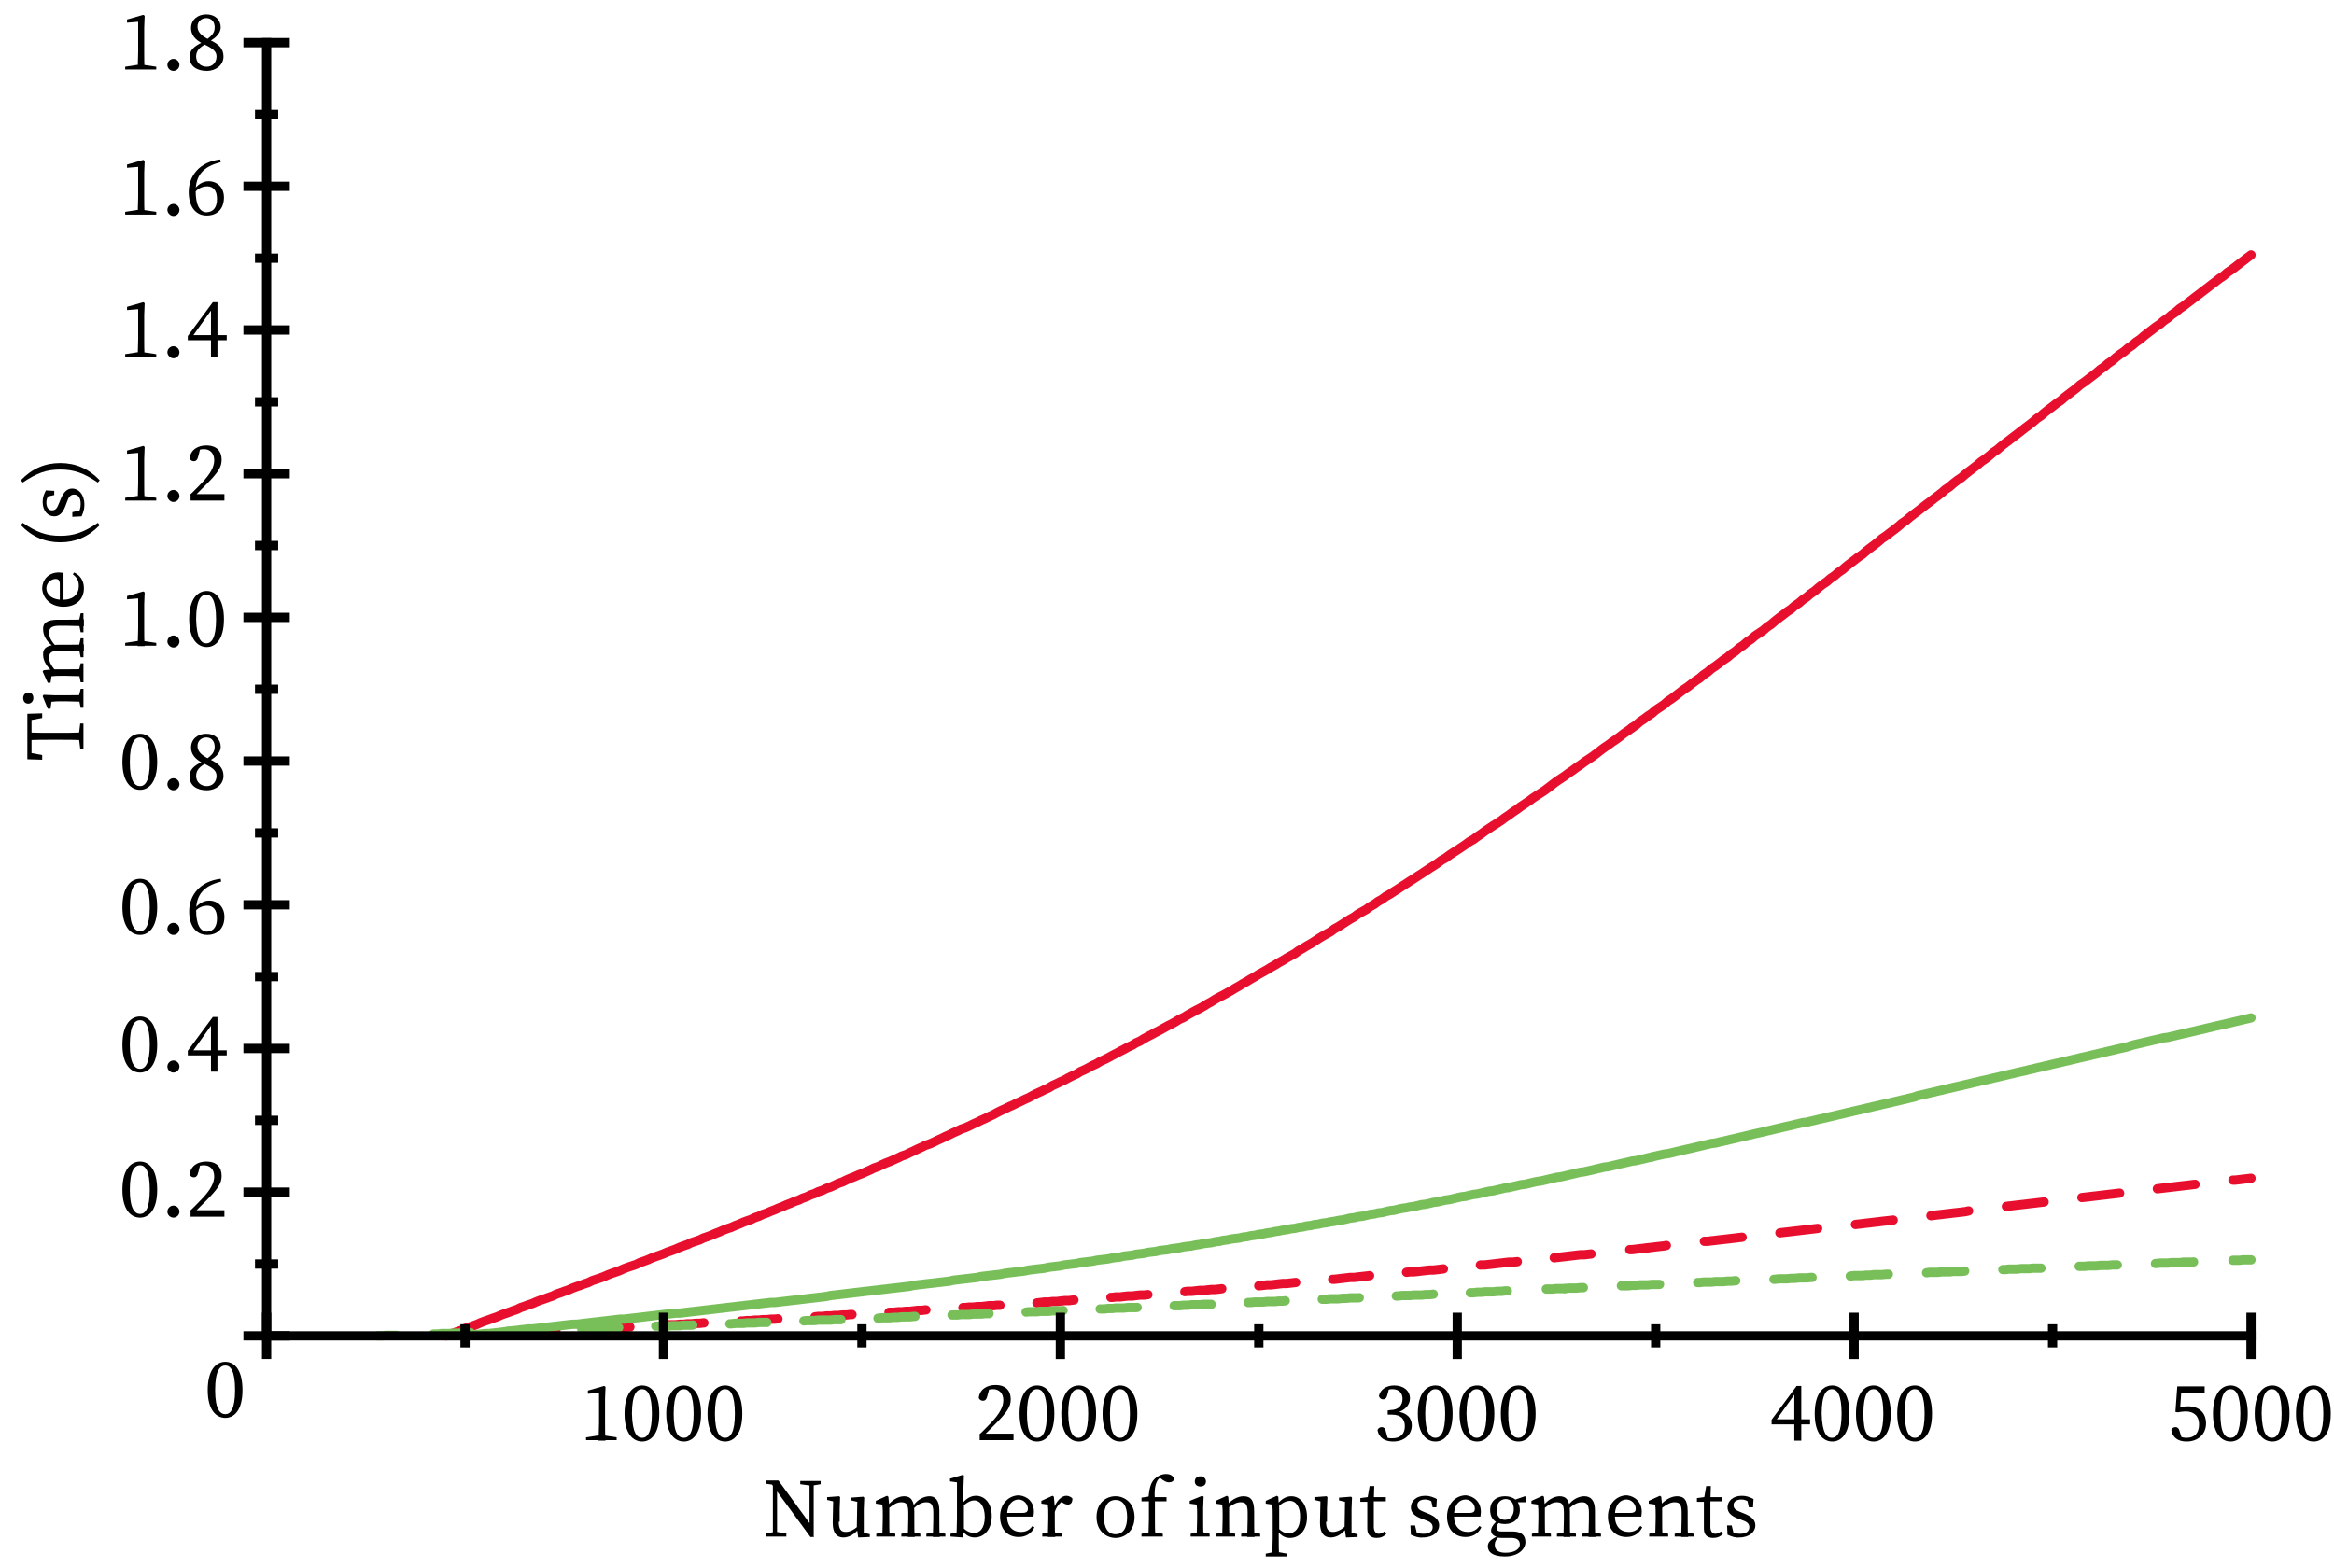 <?xml version="1.0" encoding="utf-8"?>
<!-- Generator: Adobe Illustrator 24.0.3, SVG Export Plug-In . SVG Version: 6.00 Build 0)  -->
<svg version="1.1" id="Layer_1" xmlns="http://www.w3.org/2000/svg" xmlns:xlink="http://www.w3.org/1999/xlink" x="0px" y="0px"
	 width="503.4px" height="338.2px" viewBox="0 0 503.4 338.2" style="enable-background:new 0 0 503.4 338.2;" xml:space="preserve"
	>
<style type="text/css">
	.st0{fill:none;stroke:#E80F2E;stroke-width:2;stroke-linecap:round;stroke-linejoin:round;stroke-miterlimit:10;}
	.st1{fill:none;stroke:#E80F2E;stroke-width:2;stroke-linecap:round;stroke-linejoin:round;}
	.st2{fill:none;stroke:#E80F2E;stroke-width:2;stroke-linecap:round;stroke-linejoin:round;stroke-dasharray:8.009,8.009;}
	.st3{fill:none;stroke:#E80F2E;stroke-width:2;stroke-linecap:round;stroke-linejoin:round;stroke-dasharray:8.198,8.198;}
	.st4{fill:none;stroke:#78BF5A;stroke-width:2;stroke-linecap:round;stroke-linejoin:round;stroke-miterlimit:10;}
	.st5{fill:none;stroke:#78BF5A;stroke-width:2;stroke-linecap:round;stroke-linejoin:round;}
	.st6{fill:none;stroke:#78BF5A;stroke-width:2;stroke-linecap:round;stroke-linejoin:round;stroke-dasharray:8.005,8.005;}
	.st7{fill:none;stroke:#78BF5A;stroke-width:2;stroke-linecap:round;stroke-linejoin:round;stroke-dasharray:8.248,8.248;}
	.st8{fill:none;stroke:#000000;stroke-width:2;stroke-linecap:square;stroke-linejoin:round;stroke-miterlimit:10;}
	.st9{fill:none;stroke:#000000;stroke-width:2;stroke-linejoin:round;stroke-miterlimit:10;}
	.st10{fill:none;stroke:#000000;stroke-width:2;stroke-miterlimit:10;}
</style>
<polyline class="st0" points="96.2,288.2 96.9,287.9 97.8,287.6 98.6,287.3 99.5,287 100.3,286.6 101.2,286.3 102.1,286 
	102.9,285.7 103.8,285.3 104.6,285 105.5,284.7 106.3,284.4 107.2,284.1 108.1,283.7 108.9,283.4 109.8,283.1 110.6,282.8 
	111.5,282.5 112.3,282.1 113.2,281.8 114,281.5 114.9,281.2 115.8,280.8 116.6,280.5 117.5,280.2 118.3,279.9 119.2,279.6 
	120,279.2 120.9,278.9 121.7,278.6 122.6,278.3 123.5,277.9 124.3,277.6 125.2,277.3 126,277 126.9,276.7 127.7,276.3 128.6,276 
	129.5,275.7 130.3,275.4 131.2,275 132,274.7 132.9,274.4 133.7,274.1 134.6,273.7 135.4,273.4 136.3,273.1 137.2,272.8 138,272.4 
	138.9,272.1 139.7,271.8 140.6,271.4 141.4,271.1 142.3,270.8 143.1,270.5 144,270.1 144.9,269.8 145.7,269.5 146.6,269.1 
	147.4,268.8 148.3,268.5 149.1,268.1 150,267.8 150.9,267.5 151.7,267.1 152.6,266.8 153.4,266.5 154.3,266.1 155.1,265.8 
	156,265.4 156.8,265.1 157.7,264.8 158.6,264.4 159.4,264.1 160.3,263.7 161.1,263.4 162,263.1 162.8,262.7 163.7,262.4 164.5,262 
	165.4,261.7 166.3,261.3 167.1,261 168,260.6 168.8,260.3 169.7,259.9 170.5,259.6 171.4,259.2 172.3,258.9 173.1,258.5 174,258.2 
	174.8,257.8 175.7,257.5 176.5,257.1 177.4,256.8 178.2,256.4 179.1,256.1 180,255.7 180.8,255.3 181.7,255 182.5,254.6 
	183.4,254.2 184.2,253.9 185.1,253.5 185.9,253.2 186.8,252.8 187.7,252.4 188.5,252 189.4,251.7 190.2,251.3 191.1,250.9 
	191.9,250.6 192.8,250.2 193.7,249.8 194.5,249.4 195.4,249.1 196.2,248.7 197.1,248.3 197.9,247.9 198.8,247.5 199.6,247.1 
	200.5,246.8 201.4,246.4 202.2,246 203.1,245.6 203.9,245.2 204.8,244.8 205.6,244.4 206.5,244 207.3,243.6 208.2,243.3 
	209.1,242.9 209.9,242.5 210.8,242.1 211.6,241.7 212.5,241.3 213.3,240.9 214.2,240.5 215.1,240 215.9,239.6 216.8,239.2 
	217.6,238.8 218.5,238.4 219.3,238 220.2,237.6 221,237.2 221.9,236.8 222.8,236.3 223.6,235.9 224.5,235.5 225.3,235.1 
	226.2,234.7 227,234.2 227.9,233.8 228.7,233.4 229.6,233 230.5,232.5 231.3,232.1 232.2,231.7 233,231.2 233.9,230.8 234.7,230.4 
	235.6,229.9 236.5,229.5 237.3,229 238.2,228.6 239,228.2 239.9,227.7 240.7,227.3 241.6,226.8 242.4,226.4 243.3,225.9 
	244.2,225.5 245,225 245.9,224.6 246.7,224.1 247.6,223.6 248.4,223.2 249.3,222.7 250.1,222.3 251,221.8 251.9,221.3 252.7,220.9 
	253.6,220.4 254.4,219.9 255.3,219.5 256.1,219 257,218.5 257.9,218 258.7,217.6 259.6,217.1 260.4,216.6 261.3,216.1 262.1,215.6 
	263,215.1 263.8,214.7 264.7,214.2 265.6,213.7 266.4,213.2 267.3,212.7 268.1,212.2 269,211.7 269.8,211.2 270.7,210.7 
	271.5,210.2 272.4,209.7 273.3,209.2 274.1,208.7 275,208.2 275.8,207.7 276.7,207.2 277.5,206.7 278.4,206.2 279.3,205.7 
	280.1,205.1 281,204.6 281.8,204.1 282.7,203.6 283.5,203.1 284.4,202.5 285.2,202 286.1,201.5 287,201 287.8,200.4 288.7,199.9 
	289.5,199.4 290.4,198.8 291.2,198.3 292.1,197.8 292.9,197.2 293.8,196.7 294.7,196.2 295.5,195.6 296.4,195.1 297.2,194.5 
	298.1,194 298.9,193.4 299.8,192.9 300.7,192.3 301.5,191.8 302.4,191.2 303.2,190.7 304.1,190.1 304.9,189.6 305.8,189 
	306.6,188.5 307.5,187.9 308.4,187.3 309.2,186.8 310.1,186.2 310.9,185.6 311.8,185.1 312.6,184.5 313.5,183.9 314.3,183.4 
	315.2,182.8 316.1,182.2 316.9,181.6 317.8,181.1 318.6,180.5 319.5,179.9 320.3,179.3 321.2,178.7 322.1,178.1 322.9,177.6 
	323.8,177 324.6,176.4 325.5,175.8 326.3,175.2 327.2,174.6 328,174 328.9,173.4 329.8,172.8 330.6,172.2 331.5,171.6 332.3,171.1 
	333.2,170.5 334,169.9 334.9,169.2 335.7,168.6 336.6,168 337.5,167.4 338.3,166.8 339.2,166.2 340,165.6 340.9,165 341.7,164.4 
	342.6,163.8 343.5,163.2 344.3,162.6 345.2,161.9 346,161.3 346.9,160.7 347.7,160.1 348.6,159.5 349.4,158.9 350.3,158.2 
	351.2,157.6 352,157 "/>
<polyline class="st0" points="352,157 352.9,156.4 353.7,155.7 354.6,155.1 355.4,154.5 356.3,153.9 357.1,153.2 358,152.6 
	358.9,152 359.7,151.3 360.6,150.7 361.4,150.1 362.3,149.4 363.1,148.8 364,148.2 364.9,147.5 365.7,146.9 366.6,146.3 
	367.4,145.6 368.3,145 369.1,144.3 370,143.7 370.8,143.1 371.7,142.4 372.6,141.8 373.4,141.1 374.3,140.5 375.1,139.8 376,139.2 
	376.8,138.5 377.7,137.9 378.5,137.2 379.4,136.6 380.3,136 381.1,135.3 382,134.7 382.8,134 383.7,133.3 384.5,132.7 385.4,132 
	386.3,131.4 387.1,130.7 388,130.1 388.8,129.4 389.7,128.8 390.5,128.1 391.4,127.5 392.2,126.8 393.1,126.1 394,125.5 
	394.8,124.8 395.7,124.2 396.5,123.5 397.4,122.9 398.2,122.2 399.1,121.5 399.9,120.9 400.8,120.2 401.7,119.6 402.5,118.9 
	403.4,118.2 404.2,117.6 405.1,116.9 405.9,116.2 406.8,115.6 407.7,114.9 408.5,114.3 409.4,113.6 410.2,112.9 411.1,112.3 
	411.9,111.6 412.8,110.9 413.6,110.3 414.5,109.6 415.4,108.9 416.2,108.3 417.1,107.6 417.9,107 418.8,106.3 419.6,105.6 
	420.5,105 421.3,104.3 422.2,103.6 423.1,103 423.9,102.3 424.8,101.6 425.6,101 426.5,100.3 427.3,99.6 428.2,99 429.1,98.3 
	429.9,97.6 430.8,97 431.6,96.3 432.5,95.6 433.3,95 434.2,94.3 435,93.7 435.9,93 436.8,92.3 437.6,91.7 438.5,91 439.3,90.3 
	440.2,89.7 441,89 441.9,88.3 442.7,87.7 443.6,87 444.5,86.4 445.3,85.7 446.2,85 447,84.4 447.9,83.7 448.7,83 449.6,82.4 
	450.5,81.7 451.3,81.1 452.2,80.4 453,79.7 453.9,79.1 454.7,78.4 455.6,77.8 456.4,77.1 457.3,76.4 458.2,75.8 459,75.1 
	459.9,74.5 460.7,73.8 461.6,73.2 462.4,72.5 463.3,71.8 464.1,71.2 465,70.5 465.9,69.9 466.7,69.2 467.6,68.6 468.4,67.9 
	469.3,67.3 470.1,66.6 471,66 471.9,65.3 472.7,64.7 473.6,64 474.4,63.4 475.3,62.7 476.1,62.1 477,61.4 477.8,60.8 478.7,60.1 
	479.6,59.5 480.4,58.8 481.3,58.2 482.1,57.6 483,56.9 483.8,56.3 484.7,55.6 485.5,55 "/>
<g>
	<g>
		<polyline class="st1" points="99.9,288.2 100.3,288.2 101.2,288.1 102.1,288.1 102.9,288 103.8,288 103.9,288 		"/>
		<polyline class="st2" points="111.9,287.5 112.3,287.5 113.2,287.5 114,287.4 114.9,287.4 115.8,287.3 116.6,287.3 117.5,287.3 
			118.3,287.2 119.2,287.2 120,287.1 120.9,287.1 121.7,287 122.6,287 123.5,286.9 124.3,286.9 125.2,286.9 126,286.8 126.9,286.8 
			127.7,286.7 128.6,286.7 129.5,286.6 130.3,286.6 131.2,286.5 132,286.5 132.9,286.4 133.7,286.4 134.6,286.4 135.4,286.3 
			136.3,286.3 137.2,286.2 138,286.2 138.9,286.1 139.7,286.1 140.6,286 141.4,286 142.3,285.9 143.1,285.9 144,285.8 144.9,285.8 
			145.7,285.8 146.6,285.7 147.4,285.7 148.3,285.6 149.1,285.6 150,285.5 150.9,285.5 151.7,285.4 152.6,285.4 153.4,285.3 
			154.3,285.3 155.1,285.2 156,285.2 156.8,285.2 157.7,285.1 158.6,285.1 159.4,285 160.3,285 161.1,284.9 162,284.9 162.8,284.8 
			163.7,284.8 164.5,284.7 165.4,284.7 166.3,284.6 167.1,284.6 168,284.5 168.8,284.5 169.7,284.4 170.5,284.4 171.4,284.3 
			172.3,284.3 173.1,284.2 174,284.2 174.8,284.1 175.7,284.1 176.5,284 177.4,284 178.2,283.9 179.1,283.9 180,283.8 180.8,283.8 
			181.7,283.7 182.5,283.7 183.4,283.6 184.2,283.6 185.1,283.5 185.9,283.5 186.8,283.4 187.7,283.4 188.5,283.3 189.4,283.3 
			190.2,283.2 191.1,283.2 191.9,283.1 192.8,283.1 193.7,283 194.5,283 195.4,282.9 196.2,282.9 197.1,282.8 197.9,282.7 
			198.8,282.7 199.6,282.6 200.5,282.6 201.4,282.5 202.2,282.5 203.1,282.4 203.9,282.4 204.8,282.3 205.6,282.3 206.5,282.2 
			207.3,282.1 208.2,282.1 209.1,282 209.9,282 210.8,281.9 211.6,281.9 212.5,281.8 213.3,281.7 214.2,281.7 215.1,281.6 
			215.9,281.6 216.8,281.5 217.6,281.5 218.5,281.4 219.3,281.3 220.2,281.3 221,281.2 221.9,281.2 222.8,281.1 223.6,281.1 
			224.5,281 225.3,280.9 226.2,280.9 227,280.8 227.9,280.8 228.7,280.7 229.6,280.6 230.5,280.6 231.3,280.5 232.2,280.4 
			233,280.4 233.9,280.3 234.7,280.3 235.6,280.2 236.5,280.1 237.3,280.1 238.2,280 239,279.9 239.9,279.9 240.7,279.8 
			241.6,279.8 242.4,279.7 243.3,279.6 244.2,279.6 245,279.5 245.9,279.4 246.7,279.4 247.6,279.3 248.4,279.2 249.3,279.2 
			250.1,279.1 251,279 251.9,279 252.7,278.9 253.6,278.8 254.4,278.8 255.3,278.7 256.1,278.6 257,278.6 257.9,278.5 258.7,278.4 
			259.6,278.4 260.4,278.3 261.3,278.2 262.1,278.2 263,278.1 263.8,278 264.7,277.9 265.6,277.9 266.4,277.8 267.3,277.7 
			268.1,277.7 269,277.6 269.8,277.5 270.7,277.4 271.5,277.4 272.4,277.3 273.3,277.2 274.1,277.2 275,277.1 275.8,277 
			276.7,276.9 277.5,276.9 278.4,276.8 279.3,276.7 280.1,276.6 281,276.6 281.8,276.5 282.7,276.4 283.5,276.3 284.4,276.3 
			285.2,276.2 286.1,276.1 287,276 287.8,276 288.7,275.9 289.5,275.8 290.4,275.7 291.2,275.6 292.1,275.6 292.9,275.5 
			293.8,275.4 294.7,275.3 295.5,275.2 296.4,275.2 297.2,275.1 298.1,275 298.9,274.9 299.8,274.9 300.7,274.8 301.5,274.7 
			302.4,274.6 303.2,274.5 304.1,274.4 304.9,274.4 305.8,274.3 306.6,274.2 307.5,274.1 308.4,274 309.2,274 310.1,273.9 
			310.9,273.8 311.8,273.7 312.6,273.6 313.5,273.5 314.3,273.5 315.2,273.4 316.1,273.3 316.9,273.2 317.8,273.1 318.6,273 
			319.5,272.9 320.3,272.9 321.2,272.8 322.1,272.7 322.9,272.6 323.8,272.5 324.6,272.4 325.5,272.3 326.3,272.3 327.2,272.2 
			328,272.1 328.9,272 329.8,271.9 330.6,271.8 331.5,271.7 332.3,271.6 333.2,271.6 334,271.5 334.9,271.4 335.7,271.3 
			336.6,271.2 337.5,271.1 338.3,271 339.2,270.9 340,270.8 340.9,270.7 341.7,270.7 342.6,270.6 343.5,270.5 344.3,270.4 
			345.2,270.3 346,270.2 346.9,270.1 347.5,270 		"/>
		<polyline class="st1" points="351.5,269.6 352,269.6 352.9,269.5 353.7,269.4 354.6,269.3 355.4,269.2 		"/>
	</g>
</g>
<g>
	<g>
		<polyline class="st1" points="355.4,269.2 356.3,269.1 357.1,269 358,268.9 358.9,268.8 359.4,268.7 		"/>
		<polyline class="st3" points="367.6,267.8 368.3,267.8 369.1,267.7 370,267.6 370.8,267.5 371.7,267.4 372.6,267.3 373.4,267.2 
			374.3,267.1 375.1,267 376,266.9 376.8,266.8 377.7,266.7 378.5,266.6 379.4,266.5 380.3,266.4 381.1,266.3 382,266.2 
			382.8,266.1 383.7,266 384.5,265.9 385.4,265.8 386.3,265.7 387.1,265.6 388,265.5 388.8,265.4 389.7,265.3 390.5,265.2 
			391.4,265.1 392.2,265 393.1,264.9 394,264.8 394.8,264.7 395.7,264.6 396.5,264.5 397.4,264.5 398.2,264.4 399.1,264.3 
			399.9,264.2 400.8,264.1 401.7,264 402.5,263.9 403.4,263.8 404.2,263.7 405.1,263.6 405.9,263.5 406.8,263.4 407.7,263.3 
			408.5,263.2 409.4,263.1 410.2,263 411.1,262.9 411.9,262.8 412.8,262.7 413.6,262.6 414.5,262.5 415.4,262.4 416.2,262.3 
			417.1,262.2 417.9,262.1 418.8,262 419.6,261.9 420.5,261.8 421.3,261.7 422.2,261.6 423.1,261.5 423.9,261.4 424.8,261.2 
			425.6,261.1 426.5,261 427.3,260.9 428.2,260.8 429.1,260.7 429.9,260.6 430.8,260.5 431.6,260.4 432.5,260.3 433.3,260.2 
			434.2,260.1 435,260 435.9,259.9 436.8,259.8 437.6,259.7 438.5,259.6 439.3,259.5 440.2,259.4 441,259.3 441.9,259.2 
			442.7,259.1 443.6,259 444.5,258.9 445.3,258.8 446.2,258.7 447,258.6 447.9,258.5 448.7,258.4 449.6,258.3 450.5,258.2 
			451.3,258.1 452.2,258 453,257.9 453.9,257.8 454.7,257.7 455.6,257.6 456.4,257.5 457.3,257.4 458.2,257.3 459,257.2 
			459.9,257.1 460.7,257 461.6,256.9 462.4,256.8 463.3,256.7 464.1,256.6 465,256.5 465.9,256.4 466.7,256.3 467.6,256.2 
			468.4,256.1 469.3,256 470.1,255.9 471,255.8 471.9,255.7 472.7,255.6 473.6,255.5 474.4,255.4 475.3,255.3 476.1,255.2 
			477,255.1 477.5,255.1 		"/>
		<polyline class="st1" points="481.6,254.6 482.1,254.6 483,254.5 483.8,254.4 484.7,254.3 485.5,254.2 		"/>
	</g>
</g>
<polyline class="st4" points="100.5,288.2 101.2,288.1 102.1,288 102.9,287.9 103.8,287.8 104.6,287.7 105.5,287.7 106.3,287.6 
	107.2,287.5 108.1,287.4 108.9,287.3 109.8,287.2 110.6,287.1 111.5,287 112.3,286.9 113.2,286.8 114,286.7 114.9,286.7 
	115.8,286.6 116.6,286.5 117.5,286.4 118.3,286.3 119.2,286.2 120,286.1 120.9,286 121.7,285.9 122.6,285.8 123.5,285.7 
	124.3,285.7 125.2,285.6 126,285.5 126.9,285.4 127.7,285.3 128.6,285.2 129.5,285.1 130.3,285 131.2,284.9 132,284.8 132.9,284.7 
	133.7,284.6 134.6,284.6 135.4,284.5 136.3,284.4 137.2,284.3 138,284.2 138.9,284.1 139.7,284 140.6,283.9 141.4,283.8 
	142.3,283.7 143.1,283.6 144,283.5 144.9,283.4 145.7,283.3 146.6,283.3 147.4,283.2 148.3,283.1 149.1,283 150,282.9 150.9,282.8 
	151.7,282.7 152.6,282.6 153.4,282.5 154.3,282.4 155.1,282.3 156,282.2 156.8,282.1 157.7,282 158.6,281.9 159.4,281.8 
	160.3,281.7 161.1,281.6 162,281.5 162.8,281.4 163.7,281.3 164.5,281.2 165.4,281.1 166.3,281 167.1,281 168,280.9 168.8,280.8 
	169.7,280.7 170.5,280.6 171.4,280.5 172.3,280.4 173.1,280.3 174,280.2 174.8,280.1 175.7,280 176.5,279.9 177.4,279.8 
	178.2,279.7 179.1,279.5 180,279.4 180.8,279.3 181.7,279.2 182.5,279.1 183.4,279 184.2,278.9 185.1,278.8 185.9,278.7 
	186.8,278.6 187.7,278.5 188.5,278.4 189.4,278.3 190.2,278.2 191.1,278.1 191.9,278 192.8,277.9 193.7,277.8 194.5,277.7 
	195.4,277.6 196.2,277.5 197.1,277.3 197.9,277.2 198.8,277.1 199.6,277 200.5,276.9 201.4,276.8 202.2,276.7 203.1,276.6 
	203.9,276.5 204.8,276.4 205.6,276.2 206.5,276.1 207.3,276 208.2,275.9 209.1,275.8 209.9,275.7 210.8,275.6 211.6,275.4 
	212.5,275.3 213.3,275.2 214.2,275.1 215.1,275 215.9,274.9 216.8,274.7 217.6,274.6 218.5,274.5 219.3,274.4 220.2,274.3 
	221,274.2 221.9,274 222.8,273.9 223.6,273.8 224.5,273.7 225.3,273.6 226.2,273.4 227,273.3 227.9,273.2 228.7,273.1 229.6,272.9 
	230.5,272.8 231.3,272.7 232.2,272.6 233,272.4 233.9,272.3 234.7,272.2 235.6,272.1 236.5,271.9 237.3,271.8 238.2,271.7 
	239,271.6 239.9,271.4 240.7,271.3 241.6,271.2 242.4,271 243.3,270.9 244.2,270.8 245,270.6 245.9,270.5 246.7,270.4 247.6,270.2 
	248.4,270.1 249.3,270 250.1,269.8 251,269.7 251.9,269.6 252.7,269.4 253.6,269.3 254.4,269.2 255.3,269 256.1,268.9 257,268.8 
	257.9,268.6 258.7,268.5 259.6,268.3 260.4,268.2 261.3,268.1 262.1,267.9 263,267.8 263.8,267.6 264.7,267.5 265.6,267.3 
	266.4,267.2 267.3,267.1 268.1,266.9 269,266.8 269.8,266.6 270.7,266.5 271.5,266.3 272.4,266.2 273.3,266 274.1,265.9 275,265.7 
	275.8,265.6 276.7,265.4 277.5,265.3 278.4,265.1 279.3,265 280.1,264.8 281,264.7 281.8,264.5 282.7,264.4 283.5,264.2 
	284.4,264.1 285.2,263.9 286.1,263.8 287,263.6 287.8,263.5 288.7,263.3 289.5,263.2 290.4,263 291.2,262.8 292.1,262.7 
	292.9,262.5 293.8,262.4 294.7,262.2 295.5,262 296.4,261.9 297.2,261.7 298.1,261.6 298.9,261.4 299.8,261.2 300.7,261.1 
	301.5,260.9 302.4,260.7 303.2,260.6 304.1,260.4 304.9,260.3 305.8,260.1 306.6,259.9 307.5,259.8 308.4,259.6 309.2,259.4 
	310.1,259.3 310.9,259.1 311.8,258.9 312.6,258.8 313.5,258.6 314.3,258.4 315.2,258.2 316.1,258.1 316.9,257.9 317.8,257.7 
	318.6,257.6 319.5,257.4 320.3,257.2 321.2,257 322.1,256.9 322.9,256.7 323.8,256.5 324.6,256.3 325.5,256.2 326.3,256 
	327.2,255.8 328,255.6 328.9,255.5 329.8,255.3 330.6,255.1 331.5,254.9 332.3,254.8 333.2,254.6 334,254.4 334.9,254.2 335.7,254 
	336.6,253.9 337.5,253.7 338.3,253.5 339.2,253.3 340,253.1 340.9,252.9 341.7,252.8 342.6,252.6 343.5,252.4 344.3,252.2 
	345.2,252 346,251.8 346.9,251.7 347.7,251.5 348.6,251.3 349.4,251.1 350.3,250.9 351.2,250.7 352,250.5 352.9,250.4 353.7,250.2 
	354.6,250 355.4,249.8 356.3,249.6 "/>
<polyline class="st4" points="356.3,249.6 357.1,249.4 358,249.2 358.9,249 359.7,248.9 360.6,248.7 361.4,248.5 362.3,248.3 
	363.1,248.1 364,247.9 364.9,247.7 365.7,247.5 366.6,247.3 367.4,247.1 368.3,246.9 369.1,246.7 370,246.6 370.8,246.4 
	371.7,246.2 372.6,246 373.4,245.8 374.3,245.6 375.1,245.4 376,245.2 376.8,245 377.7,244.8 378.5,244.6 379.4,244.4 380.3,244.2 
	381.1,244 382,243.8 382.8,243.6 383.7,243.4 384.5,243.2 385.4,243 386.3,242.8 387.1,242.6 388,242.4 388.8,242.2 389.7,242.1 
	390.5,241.9 391.4,241.7 392.2,241.5 393.1,241.3 394,241.1 394.8,240.9 395.7,240.7 396.5,240.5 397.4,240.3 398.2,240.1 
	399.1,239.9 399.9,239.7 400.8,239.5 401.7,239.3 402.5,239.1 403.4,238.9 404.2,238.7 405.1,238.5 405.9,238.3 406.8,238.1 
	407.7,237.9 408.5,237.7 409.4,237.5 410.2,237.3 411.1,237.1 411.9,236.9 412.8,236.7 413.6,236.4 414.5,236.2 415.4,236 
	416.2,235.8 417.1,235.6 417.9,235.4 418.8,235.2 419.6,235 420.5,234.8 421.3,234.6 422.2,234.4 423.1,234.2 423.9,234 
	424.8,233.8 425.6,233.6 426.5,233.4 427.3,233.2 428.2,233 429.1,232.8 429.9,232.6 430.8,232.4 431.6,232.2 432.5,232 
	433.3,231.8 434.2,231.6 435,231.4 435.9,231.2 436.8,231 437.6,230.8 438.5,230.6 439.3,230.4 440.2,230.2 441,230 441.9,229.8 
	442.7,229.6 443.6,229.4 444.5,229.2 445.3,229 446.2,228.8 447,228.6 447.9,228.4 448.7,228.2 449.6,228 450.5,227.8 451.3,227.6 
	452.2,227.4 453,227.2 453.9,227 454.7,226.8 455.6,226.6 456.4,226.4 457.3,226.2 458.2,226 459,225.8 459.9,225.5 460.7,225.3 
	461.6,225.1 462.4,224.9 463.3,224.7 464.1,224.5 465,224.3 465.9,224.1 466.7,223.9 467.6,223.8 468.4,223.6 469.3,223.4 
	470.1,223.2 471,223 471.9,222.8 472.7,222.6 473.6,222.4 474.4,222.2 475.3,222 476.1,221.8 477,221.6 477.8,221.4 478.7,221.2 
	479.6,221 480.4,220.8 481.3,220.6 482.1,220.4 483,220.2 483.8,220 484.7,219.8 485.5,219.6 "/>
<g>
	<g>
		<polyline class="st5" points="81.5,288.2 82.4,288.2 83.2,288.1 84.1,288.1 84.9,288.1 85.5,288.1 		"/>
		<polyline class="st6" points="93.5,287.8 94.4,287.8 95.2,287.7 96.1,287.7 96.9,287.7 97.8,287.6 98.6,287.6 99.5,287.6 
			100.3,287.6 101.2,287.5 102.1,287.5 102.9,287.5 103.8,287.4 104.6,287.4 105.5,287.4 106.3,287.4 107.2,287.3 108.1,287.3 
			108.9,287.3 109.8,287.2 110.6,287.2 111.5,287.2 112.3,287.2 113.2,287.1 114,287.1 114.9,287.1 115.8,287 116.6,287 117.5,287 
			118.3,287 119.2,286.9 120,286.9 120.9,286.9 121.7,286.8 122.6,286.8 123.5,286.8 124.3,286.7 125.2,286.7 126,286.7 
			126.9,286.7 127.7,286.6 128.6,286.6 129.5,286.6 130.3,286.5 131.2,286.5 132,286.5 132.9,286.4 133.7,286.4 134.6,286.4 
			135.4,286.4 136.3,286.3 137.2,286.3 138,286.3 138.9,286.2 139.7,286.2 140.6,286.2 141.4,286.1 142.3,286.1 143.1,286.1 
			144,286.1 144.9,286 145.7,286 146.6,286 147.4,285.9 148.3,285.9 149.1,285.9 150,285.8 150.9,285.8 151.7,285.8 152.6,285.7 
			153.4,285.7 154.3,285.7 155.1,285.7 156,285.6 156.8,285.6 157.7,285.6 158.6,285.5 159.4,285.5 160.3,285.5 161.1,285.4 
			162,285.4 162.8,285.4 163.7,285.3 164.5,285.3 165.4,285.3 166.3,285.2 167.1,285.2 168,285.2 168.8,285.1 169.7,285.1 
			170.5,285.1 171.4,285 172.3,285 173.1,285 174,284.9 174.8,284.9 175.7,284.9 176.5,284.8 177.4,284.8 178.2,284.8 179.1,284.8 
			180,284.7 180.8,284.7 181.7,284.7 182.5,284.6 183.4,284.6 184.2,284.6 185.1,284.5 185.9,284.5 186.8,284.5 187.7,284.4 
			188.5,284.4 189.4,284.4 190.2,284.3 191.1,284.3 191.9,284.3 192.8,284.2 193.7,284.2 194.5,284.1 195.4,284.1 196.2,284.1 
			197.1,284 197.9,284 198.8,284 199.6,283.9 200.5,283.9 201.4,283.9 202.2,283.8 203.1,283.8 203.9,283.8 204.8,283.7 
			205.6,283.7 206.5,283.7 207.3,283.6 208.2,283.6 209.1,283.6 209.9,283.5 210.8,283.5 211.6,283.5 212.5,283.4 213.3,283.4 
			214.2,283.4 215.1,283.3 215.9,283.3 216.8,283.3 217.6,283.2 218.5,283.2 219.3,283.1 220.2,283.1 221,283.1 221.9,283 
			222.8,283 223.6,283 224.5,282.9 225.3,282.9 226.2,282.9 227,282.8 227.9,282.8 228.7,282.8 229.6,282.7 230.5,282.7 
			231.3,282.6 232.2,282.6 233,282.6 233.9,282.5 234.7,282.5 235.6,282.5 236.5,282.4 237.3,282.4 238.2,282.4 239,282.3 
			239.9,282.3 240.7,282.2 241.6,282.2 242.4,282.2 243.3,282.1 244.2,282.1 245,282.1 245.9,282 246.7,282 247.6,282 248.4,281.9 
			249.3,281.9 250.1,281.8 251,281.8 251.9,281.8 252.7,281.7 253.6,281.7 254.4,281.7 255.3,281.6 256.1,281.6 257,281.5 
			257.9,281.5 258.7,281.5 259.6,281.4 260.4,281.4 261.3,281.4 262.1,281.3 263,281.3 263.8,281.2 264.7,281.2 265.6,281.2 
			266.4,281.1 267.3,281.1 268.1,281.1 269,281 269.8,281 270.7,280.9 271.5,280.9 272.4,280.9 273.3,280.8 274.1,280.8 275,280.8 
			275.8,280.7 276.7,280.7 277.5,280.6 278.4,280.6 279.3,280.6 280.1,280.5 281,280.5 281.8,280.5 282.7,280.4 283.5,280.4 
			284.4,280.3 285.2,280.3 286.1,280.3 287,280.2 287.8,280.2 288.7,280.2 289.5,280.1 290.4,280.1 291.2,280 292.1,280 292.9,280 
			293.8,279.9 294.7,279.9 295.5,279.8 296.4,279.8 297.2,279.8 298.1,279.7 298.9,279.7 299.8,279.7 300.7,279.6 301.5,279.6 
			302.4,279.5 303.2,279.5 304.1,279.5 304.9,279.4 305.8,279.4 306.6,279.4 307.5,279.3 308.4,279.3 309.2,279.2 310.1,279.2 
			310.9,279.2 311.8,279.1 312.6,279.1 313.5,279 314.3,279 315.2,279 316.1,278.9 316.9,278.9 317.8,278.9 318.6,278.8 
			319.5,278.8 320.3,278.7 321.2,278.7 322.1,278.7 322.9,278.6 323.8,278.6 324.6,278.5 325.5,278.5 326.3,278.5 327.2,278.4 
			328,278.4 328.9,278.4 329.5,278.3 		"/>
		<polyline class="st5" points="333.5,278.1 334,278.1 334.9,278.1 335.7,278 336.6,278 337.5,278 		"/>
	</g>
</g>
<g>
	<g>
		<polyline class="st5" points="337.5,278 338.3,277.9 339.2,277.9 340,277.9 340.9,277.8 341.5,277.8 		"/>
		<polyline class="st7" points="349.7,277.4 350.3,277.4 351.2,277.4 352,277.3 352.9,277.3 353.7,277.2 354.6,277.2 355.4,277.2 
			356.3,277.1 357.1,277.1 358,277.1 358.9,277 359.7,277 360.6,276.9 361.4,276.9 362.3,276.9 363.1,276.8 364,276.8 364.9,276.8 
			365.7,276.7 366.6,276.7 367.4,276.6 368.3,276.6 369.1,276.6 370,276.5 370.8,276.5 371.7,276.5 372.6,276.4 373.4,276.4 
			374.3,276.3 375.1,276.3 376,276.3 376.8,276.2 377.7,276.2 378.5,276.2 379.4,276.1 380.3,276.1 381.1,276 382,276 382.8,276 
			383.7,275.9 384.5,275.9 385.4,275.9 386.3,275.8 387.1,275.8 388,275.7 388.8,275.7 389.7,275.7 390.5,275.6 391.4,275.6 
			392.2,275.6 393.1,275.5 394,275.5 394.8,275.5 395.7,275.4 396.5,275.4 397.4,275.3 398.2,275.3 399.1,275.3 399.9,275.2 
			400.8,275.2 401.7,275.2 402.5,275.1 403.4,275.1 404.2,275 405.1,275 405.9,275 406.8,274.9 407.7,274.9 408.5,274.9 
			409.4,274.8 410.2,274.8 411.1,274.8 411.9,274.7 412.8,274.7 413.6,274.7 414.5,274.6 415.4,274.6 416.2,274.5 417.1,274.5 
			417.9,274.5 418.8,274.4 419.6,274.4 420.5,274.4 421.3,274.3 422.2,274.3 423.1,274.3 423.9,274.2 424.8,274.2 425.6,274.2 
			426.5,274.1 427.3,274.1 428.2,274 429.1,274 429.9,274 430.8,273.9 431.6,273.9 432.5,273.9 433.3,273.8 434.2,273.8 435,273.8 
			435.9,273.7 436.8,273.7 437.6,273.7 438.5,273.6 439.3,273.6 440.2,273.6 441,273.5 441.9,273.5 442.7,273.4 443.6,273.4 
			444.5,273.4 445.3,273.3 446.2,273.3 447,273.3 447.9,273.2 448.7,273.2 449.6,273.2 450.5,273.1 451.3,273.1 452.2,273.1 
			453,273 453.9,273 454.7,273 455.6,272.9 456.4,272.9 457.3,272.9 458.2,272.8 459,272.8 459.9,272.8 460.7,272.7 461.6,272.7 
			462.4,272.7 463.3,272.6 464.1,272.6 465,272.6 465.9,272.5 466.7,272.5 467.6,272.5 468.4,272.4 469.3,272.4 470.1,272.4 
			471,272.3 471.9,272.3 472.7,272.3 473.6,272.2 474.4,272.2 475.3,272.2 476.1,272.1 477,272.1 477.4,272.1 		"/>
		<polyline class="st5" points="481.6,271.9 482.1,271.9 483,271.9 483.8,271.8 484.7,271.8 485.5,271.8 		"/>
	</g>
</g>
<path class="st8" d="M57.5,288.2h428 M57.5,288.2V9.2"/>
<line class="st9" x1="57.5" y1="283.2" x2="57.5" y2="293.2"/>
<path class="st10" d="M100.3,285.7v5 M143.1,283.2v10"/>
<path class="st9" d="M185.9,285.7v5 M228.7,283.2v10"/>
<path class="st9" d="M271.5,285.7v5 M314.3,283.2v10"/>
<path class="st9" d="M357.1,285.7v5 M399.9,283.2v10"/>
<path class="st9" d="M442.7,285.7v5 M485.5,283.2v10"/>
<line class="st9" x1="52.5" y1="288.2" x2="62.5" y2="288.2"/>
<path class="st9" d="M60,272.7h-5 M52.5,257.2h10"/>
<path class="st9" d="M60,241.7h-5 M52.5,226.2h10"/>
<path class="st9" d="M60,210.7h-5 M52.5,195.2h10"/>
<path class="st9" d="M60,179.7h-5 M52.5,164.2h10"/>
<path class="st9" d="M60,148.7h-5 M52.5,133.2h10"/>
<path class="st9" d="M60,117.7h-5 M52.5,102.2h10"/>
<path class="st9" d="M60,86.7h-5 M52.5,71.2h10"/>
<path class="st9" d="M60,55.7h-5 M52.5,40.2h10"/>
<path class="st9" d="M60,24.7h-5 M52.5,9.2h10"/>
<g>
	<g>
		<path d="M133,310.1v0.6h-6.6v-0.6l2.6-0.4h1.4L133,310.1z M130.3,299l0.3,0.2l-0.1,2.6v5.2c0,1.3,0,2.5,0.1,3.8h-1.5
			c0-1.3,0.1-2.5,0.1-3.8v-6.5l-2.4,0.2V300L130.3,299z"/>
		<path d="M142.2,305c0,4.5-1.9,6-3.7,6c-1.9,0-3.8-1.6-3.8-6c0-4.5,1.9-6.1,3.8-6.1C140.4,298.9,142.2,300.5,142.2,305z
			 M138.5,310.2c1.1,0,2.1-1.1,2.1-5.2c0-4.2-1-5.3-2.1-5.3s-2.2,1-2.2,5.3C136.4,309.2,137.4,310.2,138.5,310.2z"/>
		<path d="M151.2,305c0,4.5-1.9,6-3.7,6c-1.9,0-3.8-1.6-3.8-6c0-4.5,1.9-6.1,3.8-6.1C149.3,298.9,151.2,300.5,151.2,305z
			 M147.5,310.2c1.1,0,2.1-1.1,2.1-5.2c0-4.2-1-5.3-2.1-5.3s-2.2,1-2.2,5.3C145.3,309.2,146.3,310.2,147.5,310.2z"/>
		<path d="M160.1,305c0,4.5-1.9,6-3.7,6c-1.9,0-3.8-1.6-3.8-6c0-4.5,1.9-6.1,3.8-6.1C158.3,298.9,160.1,300.5,160.1,305z
			 M156.4,310.2c1.1,0,2.1-1.1,2.1-5.2c0-4.2-1-5.3-2.1-5.3s-2.2,1-2.2,5.3C154.2,309.2,155.3,310.2,156.4,310.2z"/>
	</g>
</g>
<g>
	<g>
		<path d="M211.1,309.6c1-0.9,1.9-1.9,2.7-2.7c1.8-1.9,2.6-3.4,2.6-4.8c0-1.5-0.9-2.4-2.2-2.4c-0.4,0-1.2,0.1-1.8,0.4l1-0.6L213,301
			c-0.2,0.9-0.5,1.2-1,1.2c-0.4,0-0.7-0.2-0.9-0.6c0.2-1.9,1.8-2.8,3.6-2.8c2.3,0,3.3,1.3,3.3,3.1c0,1.6-0.8,2.8-3.5,5.5
			c-0.6,0.6-1.4,1.4-2.3,2.3l-0.2-0.4h6.6v1.4h-7.3v-1.1H211.1z"/>
		<path d="M227.4,305c0,4.5-1.9,6-3.7,6c-1.9,0-3.8-1.6-3.8-6c0-4.5,1.9-6.1,3.8-6.1S227.4,300.5,227.4,305z M223.7,310.2
			c1.1,0,2.1-1.1,2.1-5.2c0-4.2-1-5.3-2.1-5.3s-2.2,1-2.2,5.3C221.5,309.2,222.5,310.2,223.7,310.2z"/>
		<path d="M236.4,305c0,4.5-1.9,6-3.7,6c-1.9,0-3.8-1.6-3.8-6c0-4.5,1.9-6.1,3.8-6.1C234.5,298.9,236.4,300.5,236.4,305z
			 M232.6,310.2c1.1,0,2.1-1.1,2.1-5.2c0-4.2-1-5.3-2.1-5.3s-2.2,1-2.2,5.3C230.5,309.2,231.5,310.2,232.6,310.2z"/>
		<path d="M245.3,305c0,4.5-1.9,6-3.7,6c-1.9,0-3.8-1.6-3.8-6c0-4.5,1.9-6.1,3.8-6.1C243.4,298.9,245.3,300.5,245.3,305z
			 M241.6,310.2c1.1,0,2.1-1.1,2.1-5.2c0-4.2-1-5.3-2.1-5.3s-2.2,1-2.2,5.3C239.4,309.2,240.4,310.2,241.6,310.2z"/>
	</g>
</g>
<g>
	<g>
		<path d="M299.9,304.2c1.6,0,2.6-0.9,2.6-2.4c0-1.3-0.8-2.1-2.2-2.1c-0.4,0-0.9,0.1-1.5,0.3l0.8-0.5l-0.3,1.2
			c-0.2,0.8-0.4,1.2-1,1.2c-0.4,0-0.7-0.2-0.9-0.7c0.3-1.5,1.7-2.3,3.3-2.3c2.1,0,3.4,1.2,3.4,2.8c0,1.5-1.2,2.7-3,3.1v-0.3
			c2.3,0.2,3.4,1.4,3.4,3c0,2-1.6,3.5-4,3.5c-1.7,0-3.1-0.7-3.4-2.5c0.2-0.4,0.5-0.6,0.9-0.6c0.6,0,0.8,0.4,1,1.3l0.4,1.4l-0.7-0.6
			c0.6,0.3,1.2,0.3,1.6,0.3c1.8,0,2.7-1,2.7-2.6s-0.9-2.5-2.8-2.5h-0.9v-0.9L299.9,304.2L299.9,304.2z"/>
		<path d="M313.3,305c0,4.5-1.9,6-3.7,6c-1.9,0-3.8-1.6-3.8-6c0-4.5,1.9-6.1,3.8-6.1C311.5,298.9,313.3,300.5,313.3,305z
			 M309.6,310.2c1.1,0,2.1-1.1,2.1-5.2c0-4.2-1-5.3-2.1-5.3s-2.2,1-2.2,5.3C307.4,309.2,308.5,310.2,309.6,310.2z"/>
		<path d="M322.3,305c0,4.5-1.9,6-3.7,6c-1.9,0-3.8-1.6-3.8-6c0-4.5,1.9-6.1,3.8-6.1C320.4,298.9,322.3,300.5,322.3,305z
			 M318.5,310.2c1.1,0,2.1-1.1,2.1-5.2c0-4.2-1-5.3-2.1-5.3s-2.2,1-2.2,5.3C316.4,309.2,317.4,310.2,318.5,310.2z"/>
		<path d="M331.2,305c0,4.5-1.9,6-3.7,6c-1.9,0-3.8-1.6-3.8-6c0-4.5,1.9-6.1,3.8-6.1S331.2,300.5,331.2,305z M327.5,310.2
			c1.1,0,2.1-1.1,2.1-5.2c0-4.2-1-5.3-2.1-5.3s-2.2,1-2.2,5.3C325.3,309.2,326.3,310.2,327.5,310.2z"/>
	</g>
</g>
<g>
	<g>
		<path d="M382.1,307.2v-0.9l5.4-7.3h1v11.8H387v-10.6h0.5l-4.5,6.3v-0.3h7.4v1.1h-8.3V307.2z"/>
		<path d="M398.9,305c0,4.5-1.9,6-3.7,6c-1.9,0-3.8-1.6-3.8-6c0-4.5,1.9-6.1,3.8-6.1C397,298.9,398.9,300.5,398.9,305z M395.1,310.2
			c1.1,0,2.1-1.1,2.1-5.2c0-4.2-1-5.3-2.1-5.3s-2.2,1-2.2,5.3C393,309.2,394,310.2,395.1,310.2z"/>
		<path d="M407.8,305c0,4.5-1.9,6-3.7,6c-1.9,0-3.8-1.6-3.8-6c0-4.5,1.9-6.1,3.8-6.1C405.9,298.9,407.8,300.5,407.8,305z
			 M404.1,310.2c1.1,0,2.1-1.1,2.1-5.2c0-4.2-1-5.3-2.1-5.3s-2.2,1-2.2,5.3C401.9,309.2,402.9,310.2,404.1,310.2z"/>
		<path d="M416.7,305c0,4.5-1.9,6-3.7,6c-1.9,0-3.8-1.6-3.8-6c0-4.5,1.9-6.1,3.8-6.1S416.7,300.5,416.7,305z M413,310.2
			c1.1,0,2.1-1.1,2.1-5.2c0-4.2-1-5.3-2.1-5.3s-2.2,1-2.2,5.3C410.9,309.2,411.9,310.2,413,310.2z"/>
	</g>
</g>
<g>
	<g>
		<path d="M469.4,303.9c0.8-0.3,1.6-0.5,2.5-0.5c2.3,0,3.9,1.3,3.9,3.7c0,2.3-1.7,3.9-4.2,3.9c-1.8,0-3-0.8-3.3-2.5
			c0.2-0.4,0.5-0.6,0.9-0.6c0.5,0,0.8,0.3,1,1.2l0.4,1.3l-0.7-0.6c0.6,0.3,1.2,0.4,1.7,0.4c1.8,0,2.7-1.1,2.7-2.9s-1.1-2.8-2.9-2.8
			c-0.5,0-1.1,0.1-1.7,0.2l-0.5-0.1l0.4-5.5h5.9v1.4H470l0.5-0.8l-0.3,4.4h-0.8L469.4,303.9L469.4,303.9z"/>
		<path d="M484.8,305c0,4.5-1.9,6-3.7,6c-1.9,0-3.8-1.6-3.8-6c0-4.5,1.9-6.1,3.8-6.1C482.9,298.9,484.8,300.5,484.8,305z
			 M481.1,310.2c1.1,0,2.1-1.1,2.1-5.2c0-4.2-1-5.3-2.1-5.3s-2.2,1-2.2,5.3C478.9,309.2,479.9,310.2,481.1,310.2z"/>
		<path d="M493.8,305c0,4.5-1.9,6-3.7,6c-1.9,0-3.8-1.6-3.8-6c0-4.5,1.9-6.1,3.8-6.1C491.9,298.9,493.8,300.5,493.8,305z M490,310.2
			c1.1,0,2.1-1.1,2.1-5.2c0-4.2-1-5.3-2.1-5.3s-2.2,1-2.2,5.3C487.9,309.2,488.9,310.2,490,310.2z"/>
		<path d="M502.7,305c0,4.5-1.9,6-3.7,6c-1.9,0-3.8-1.6-3.8-6c0-4.5,1.9-6.1,3.8-6.1C500.8,298.9,502.7,300.5,502.7,305z M499,310.2
			c1.1,0,2.1-1.1,2.1-5.2c0-4.2-1-5.3-2.1-5.3s-2.2,1-2.2,5.3C496.8,309.2,497.8,310.2,499,310.2z"/>
	</g>
</g>
<g>
	<g>
		<path d="M52.3,299.9c0,4.5-1.9,6-3.7,6c-1.9,0-3.8-1.6-3.8-6c0-4.5,1.9-6.1,3.8-6.1C50.5,293.8,52.3,295.4,52.3,299.9z
			 M48.6,305.1c1.1,0,2.1-1.1,2.1-5.2c0-4.2-1-5.3-2.1-5.3s-2.2,1-2.2,5.3C46.4,304.1,47.5,305.1,48.6,305.1z"/>
	</g>
</g>
<g>
	<g>
		<path d="M33.9,256.7c0,4.5-1.9,6-3.7,6c-1.9,0-3.8-1.6-3.8-6c0-4.5,1.9-6.1,3.8-6.1C32.1,250.6,33.9,252.2,33.9,256.7z
			 M30.2,261.9c1.1,0,2.1-1.1,2.1-5.2c0-4.2-1-5.3-2.1-5.3s-2.2,1-2.2,5.3C28,260.8,29.1,261.9,30.2,261.9z"/>
		<path d="M36.1,261.4c0-0.7,0.6-1.3,1.3-1.3s1.3,0.6,1.3,1.3c0,0.7-0.6,1.3-1.3,1.3S36.1,262.1,36.1,261.4z"/>
		<path d="M40.9,261.3c1-0.9,1.9-1.9,2.7-2.7c1.8-1.9,2.6-3.4,2.6-4.8c0-1.5-0.9-2.4-2.2-2.4c-0.4,0-1.2,0.1-1.8,0.4l1-0.6l-0.4,1.6
			c-0.2,0.9-0.5,1.2-1,1.2c-0.4,0-0.7-0.2-0.9-0.6c0.2-1.9,1.8-2.8,3.6-2.8c2.3,0,3.3,1.3,3.3,3.1c0,1.6-0.8,2.8-3.5,5.5
			c-0.6,0.6-1.4,1.4-2.3,2.3l-0.2-0.4h6.6v1.4h-7.3v-1.2H40.9z"/>
	</g>
</g>
<g>
	<g>
		<path d="M33.9,225.4c0,4.5-1.9,6-3.7,6c-1.9,0-3.8-1.6-3.8-6c0-4.5,1.9-6.1,3.8-6.1C32.1,219.3,33.9,220.9,33.9,225.4z
			 M30.2,230.6c1.1,0,2.1-1.1,2.1-5.2c0-4.2-1-5.3-2.1-5.3s-2.2,1-2.2,5.3C28,229.5,29.1,230.6,30.2,230.6z"/>
		<path d="M36.1,230.1c0-0.7,0.6-1.3,1.3-1.3s1.3,0.6,1.3,1.3s-0.6,1.3-1.3,1.3S36.1,230.8,36.1,230.1z"/>
		<path d="M40.5,227.6v-0.9l5.4-7.3h1v11.8h-1.4v-10.6H46l-4.5,6.3v-0.3h7.4v1.1h-8.4V227.6z"/>
	</g>
</g>
<g>
	<g>
		<path d="M33.9,195.7c0,4.5-1.9,6-3.7,6c-1.9,0-3.8-1.6-3.8-6c0-4.5,1.9-6.1,3.8-6.1C32.1,189.6,33.9,191.2,33.9,195.7z
			 M30.2,200.9c1.1,0,2.1-1.1,2.1-5.2c0-4.2-1-5.3-2.1-5.3s-2.2,1-2.2,5.3C28,199.8,29.1,200.9,30.2,200.9z"/>
		<path d="M36.1,200.4c0-0.7,0.6-1.3,1.3-1.3s1.3,0.6,1.3,1.3s-0.6,1.3-1.3,1.3S36.1,201.1,36.1,200.4z"/>
		<path d="M46.8,198.1c0-1.9-0.9-2.7-2.1-2.7c-0.8,0-1.8,0.3-2.5,1.1l-0.3-0.3c0.8-1.2,2-1.9,3.2-1.9c1.9,0,3.3,1.4,3.3,3.5
			c0,2.6-1.6,3.9-3.7,3.9c-2.4,0-3.9-1.9-3.9-5.1c0-3.5,2.4-6.5,6.8-7l0.1,0.6c-3.8,0.9-5.4,2.9-5.4,6.2c0,3.1,0.9,4.6,2.4,4.6
			C46,200.9,46.8,200,46.8,198.1z"/>
	</g>
</g>
<g>
	<g>
		<path d="M33.9,164.4c0,4.5-1.9,6-3.7,6c-1.9,0-3.8-1.6-3.8-6c0-4.5,1.9-6.1,3.8-6.1C32.1,158.3,33.9,159.9,33.9,164.4z
			 M30.2,169.6c1.1,0,2.1-1.1,2.1-5.2c0-4.2-1-5.3-2.1-5.3s-2.2,1-2.2,5.3C28,168.6,29.1,169.6,30.2,169.6z"/>
		<path d="M36.1,169.2c0-0.7,0.6-1.3,1.3-1.3s1.3,0.6,1.3,1.3s-0.6,1.3-1.3,1.3S36.1,169.9,36.1,169.2z"/>
		<path d="M43.7,164.3l0.8,0.3c-1.4,0.8-2.2,1.5-2.2,2.8s1,2.2,2.3,2.2s2.1-1,2.1-2.2c0-1.1-0.7-1.7-2.8-2.7
			c-1.9-0.9-2.7-2.1-2.7-3.4c0-1.9,1.5-3,3.3-3c1.9,0,3.1,1.2,3.1,2.8c0,0.9-0.6,2.1-2.6,3.1l-0.7-0.3c1.5-1,2-1.7,2-2.8
			s-0.6-2-1.8-2c-1,0-1.9,0.7-1.9,1.8c0,1,0.5,1.9,2.6,2.9c2,0.9,3,1.9,3,3.6c0,1.8-1.6,3.1-3.6,3.1c-2.1,0-3.7-1-3.7-2.9
			C40.8,166.1,41.8,165.2,43.7,164.3z"/>
	</g>
</g>
<g>
	<g>
		<path d="M33.7,138.7v0.6H27v-0.6l2.6-0.4H31L33.7,138.7z M30.9,127.6l0.3,0.2l-0.1,2.6v5.2c0,1.3,0,2.5,0.1,3.8h-1.5
			c0-1.3,0.1-2.5,0.1-3.8v-6.5l-2.4,0.2v-0.7L30.9,127.6z"/>
		<path d="M36.1,138.4c0-0.7,0.6-1.3,1.3-1.3s1.3,0.6,1.3,1.3s-0.6,1.3-1.3,1.3S36.1,139,36.1,138.4z"/>
		<path d="M48.3,133.6c0,4.5-1.9,6-3.7,6c-1.9,0-3.8-1.6-3.8-6c0-4.5,1.9-6.1,3.8-6.1C46.4,127.5,48.3,129.1,48.3,133.6z
			 M44.5,138.8c1.1,0,2.1-1.1,2.1-5.2c0-4.2-1-5.3-2.1-5.3s-2.2,1-2.2,5.3C42.4,137.8,43.4,138.8,44.5,138.8z"/>
	</g>
</g>
<g>
	<g>
		<path d="M33.7,107.4v0.6H27v-0.6l2.6-0.4H31L33.7,107.4z M30.9,96.2l0.3,0.2L31.1,99v5.2c0,1.3,0,2.5,0.1,3.8h-1.5
			c0-1.3,0.1-2.5,0.1-3.8v-6.5l-2.4,0.2v-0.7L30.9,96.2z"/>
		<path d="M36.1,107c0-0.7,0.6-1.3,1.3-1.3s1.3,0.6,1.3,1.3c0,0.7-0.6,1.3-1.3,1.3S36.1,107.6,36.1,107z"/>
		<path d="M40.9,106.8c1-0.9,1.9-1.9,2.7-2.7c1.8-1.9,2.6-3.4,2.6-4.8c0-1.5-0.9-2.4-2.2-2.4c-0.4,0-1.2,0.1-1.8,0.4l1-0.6l-0.4,1.6
			c-0.2,0.9-0.5,1.2-1,1.2c-0.4,0-0.7-0.2-0.9-0.6c0.2-1.9,1.8-2.8,3.6-2.8c2.3,0,3.3,1.3,3.3,3.1c0,1.6-0.8,2.8-3.5,5.5
			c-0.6,0.6-1.4,1.4-2.3,2.3l-0.2-0.4h6.6v1.4h-7.3v-1.2H40.9z"/>
	</g>
</g>
<g>
	<g>
		<path d="M33.7,76.4V77H27v-0.6l2.6-0.4H31L33.7,76.4z M30.9,65.2l0.3,0.2L31.1,68v5.2c0,1.3,0,2.5,0.1,3.8h-1.5
			c0-1.3,0.1-2.5,0.1-3.8v-6.5l-2.4,0.2v-0.7L30.9,65.2z"/>
		<path d="M36.1,76c0-0.7,0.6-1.3,1.3-1.3s1.3,0.6,1.3,1.3c0,0.7-0.6,1.3-1.3,1.3S36.1,76.6,36.1,76z"/>
		<path d="M40.5,73.4v-0.9l5.4-7.3h1V77h-1.4V66.3H46l-4.5,6.3v-0.3h7.4v1.1H40.5z"/>
	</g>
</g>
<g>
	<g>
		<path d="M33.7,45.7v0.6H27v-0.6l2.6-0.4H31L33.7,45.7z M30.9,34.5l0.3,0.2l-0.1,2.6v5.2c0,1.3,0,2.5,0.1,3.8h-1.5
			c0-1.3,0.1-2.5,0.1-3.8V36l-2.4,0.2v-0.7L30.9,34.5z"/>
		<path d="M36.1,45.3c0-0.7,0.6-1.3,1.3-1.3s1.3,0.6,1.3,1.3s-0.6,1.3-1.3,1.3S36.1,45.9,36.1,45.3z"/>
		<path d="M46.8,42.9c0-1.9-0.9-2.7-2.1-2.7c-0.8,0-1.8,0.3-2.5,1.1L41.8,41c0.8-1.2,2-1.9,3.2-1.9c1.9,0,3.3,1.4,3.3,3.5
			c0,2.6-1.6,3.9-3.7,3.9c-2.4,0-3.9-1.9-3.9-5.1c0-3.5,2.4-6.5,6.8-7l0.1,0.6c-3.8,0.9-5.4,2.9-5.4,6.2c0,3.1,0.9,4.6,2.4,4.6
			C46,45.7,46.8,44.8,46.8,42.9z"/>
	</g>
</g>
<g>
	<g>
		<path d="M33.7,14.4V15H27v-0.6l2.6-0.4H31L33.7,14.4z M30.9,3.2l0.3,0.2L31.1,6v5.2c0,1.3,0,2.5,0.1,3.8h-1.5
			c0-1.3,0.1-2.5,0.1-3.8V4.7l-2.4,0.2V4.2L30.9,3.2z"/>
		<path d="M36.1,14c0-0.7,0.6-1.3,1.3-1.3s1.3,0.6,1.3,1.3s-0.6,1.3-1.3,1.3S36.1,14.7,36.1,14z"/>
		<path d="M43.7,9.1l0.8,0.3c-1.4,0.8-2.2,1.5-2.2,2.8s1,2.2,2.3,2.2s2.1-1,2.1-2.2c0-1.1-0.7-1.7-2.8-2.7c-1.9-0.9-2.7-2.1-2.7-3.4
			c0-1.9,1.5-3,3.3-3c1.9,0,3.1,1.2,3.1,2.8C47.6,6.8,47,8,45,9l-0.7-0.3c1.5-1,2-1.7,2-2.8s-0.6-2-1.8-2c-1,0-1.9,0.7-1.9,1.8
			c0,1,0.5,1.9,2.6,2.9c2,0.9,3,1.9,3,3.6c0,1.8-1.6,3.1-3.6,3.1c-2.1,0-3.7-1-3.7-2.9C40.8,10.9,41.8,10,43.7,9.1z"/>
	</g>
</g>
<g>
	<g>
		<path d="M165.2,330.8l1.9-0.3h0.4l2.1,0.3v0.7h-4.3V330.8z M166.3,320l1.1,0.4l-2.2-0.3v-0.7h2.7l7.5,10.3v1.9h-0.6L166.3,320z
			 M166.7,319.5l0.9,0.7v11.3h-0.9V319.5z M172.7,319.5h4.3v0.7l-1.8,0.3h-0.4l-2.2-0.3V319.5z M174.6,319.5h0.9v12.2l-0.9-0.9
			V319.5z"/>
		<path d="M180.9,328.3c0,1.6,0.5,2.2,1.5,2.2c0.9,0,1.9-0.5,2.8-1.4h0.4v0.9h-0.9l0.6-0.3c-1,1.4-2.3,2-3.4,2
			c-1.4,0-2.3-0.9-2.3-3.2l0.1-4.8l0.4,0.3l-1.7-0.4v-0.6l2.6-0.2l0.2,0.2l-0.1,2.5V328.3z M185.1,331.7l-0.3-2.1l0.1-5.8l0.4,0.3
			l-1.7-0.4v-0.6l2.6-0.2l0.2,0.2l-0.1,2.5v5.4l-0.4-0.4l1.7,0.4v0.6L185.1,331.7z"/>
		<path d="M190.3,331.5c0-0.8,0.1-2.7,0.1-3.8v-0.8c0-1,0-1.5-0.1-2.3l-1.4-0.2v-0.6l2.4-1.1l0.3,0.2l0.2,2.1v2.7c0,1.1,0,3,0.1,3.8
			H190.3z M193.1,330.9v0.6h-4.1v-0.6l2-0.4h0.4L193.1,330.9z M197.2,326.1v1.7c0,1.2,0,3,0.1,3.8h-1.5c0-0.8,0.1-2.6,0.1-3.8v-1.5
			c0-1.7-0.4-2.2-1.5-2.2c-0.9,0-1.6,0.4-2.6,1.2h-0.4v-0.8h0.9l-0.8,0.3c0.8-1.1,2.2-2,3.5-2C196.4,322.8,197.2,323.7,197.2,326.1z
			 M196.7,330.5l1.8,0.4v0.6h-4.1v-0.6l2-0.4H196.7z M202.6,325.9v1.9c0,1.2,0,3,0.1,3.8h-1.5c0-0.8,0.1-2.6,0.1-3.8v-1.5
			c0-1.7-0.5-2.2-1.5-2.2c-0.8,0-1.6,0.3-2.6,1.2h-0.4v-0.6h1l-0.8,0.1c0.9-1.3,2.3-2,3.5-2C201.7,322.8,202.6,323.7,202.6,325.9z
			 M202.1,330.5l1.8,0.4v0.6h-4.1v-0.6l2-0.4H202.1z"/>
		<path d="M205,330.9l1.9-0.4l-0.6,1c0-0.8,0.1-2.7,0.1-3.8v-7.9l-1.5-0.2V319l2.7-0.8l0.3,0.1l-0.1,2.6v3.5l0.1,0.2v5.5l-0.2,1.6
			l-2.7-0.2V330.9z M212.4,327.3c0-2.3-1-3.6-2.3-3.6c-0.6,0-1.5,0.3-2.8,1.6l-0.2-0.3c1-1.6,2.2-2.3,3.4-2.3c1.9,0,3.4,1.6,3.4,4.4
			c0,2.8-1.6,4.6-3.7,4.6c-1.1,0-2.2-0.5-3.2-2.4l0.2-0.3c0.9,1.2,1.9,1.7,2.8,1.7C211.3,330.8,212.4,329.7,212.4,327.3z"/>
		<path d="M223,326.2c0,0.4-0.1,0.8-0.1,1h-6.6v-0.8h4.3c0.9,0,1.1-0.4,1.1-0.9c0-1-0.9-2-2-2c-1.2,0-2.5,1-2.5,3.5
			c0,2.3,1.2,3.5,3,3.5c1.2,0,1.9-0.5,2.5-1.3l0.4,0.3c-0.6,1.3-1.8,2.1-3.4,2.1c-2.4,0-4-1.7-4-4.4c0-2.8,1.9-4.6,4.1-4.6
			C221.6,322.8,223,324,223,326.2z"/>
		<path d="M226.1,327.7v-0.8c0-1,0-1.5-0.1-2.3l-1.4-0.2v-0.6l2.4-1.1l0.3,0.2l0.2,2.3v2.6c0,1.1,0,3,0.1,3.8H226
			C226,330.7,226.1,328.9,226.1,327.7z M224.7,330.9l2-0.4h0.4l2,0.4v0.6h-4.3V330.9z M226.8,325.3h1l-0.5,0.1
			c0.6-1.7,1.7-2.7,2.7-2.7c0.5,0,1.1,0.3,1.3,0.6c0,0.8-0.3,1.3-1,1.3c-0.4,0-0.8-0.2-1.1-0.4l-0.5-0.4l0.9-0.2
			c-1.1,0.6-1.8,1.5-2.2,2.9h-0.7V325.3z"/>
		<path d="M236.5,327.3c0-3,2-4.5,4.1-4.5c2,0,4.1,1.5,4.1,4.5c0,3-2.1,4.5-4.1,4.5C238.6,331.8,236.5,330.3,236.5,327.3z
			 M243.1,327.3c0-2.4-0.9-3.7-2.5-3.7c-1.6,0-2.5,1.3-2.5,3.7c0,2.4,0.9,3.7,2.5,3.7C242.2,331,243.1,329.7,243.1,327.3z"/>
		<path d="M247.7,323.9h-1.5v-0.8l2-0.3l-0.5,0.3c0.2-2.1,0.5-3.2,1.3-4c0.8-0.8,1.7-1.1,2.5-1.1c0.8,0,1.5,0.3,1.7,1
			c0,0.5-0.4,0.8-1.1,0.8c-0.5,0-0.8-0.2-1.3-0.5l-0.9-0.7l1.5-0.4l0.4,0.5c-0.2-0.1-0.5-0.2-0.7-0.2c-0.5,0-1.2,0.4-1.5,1
			c-0.4,0.7-0.7,1.9-0.5,4.1v4.1c0,1.3,0,2.5,0.1,3.8h-1.5c0-1.3,0.1-2.5,0.1-3.8V323.9z M250.8,330.9v0.6h-4.6v-0.6l2-0.4h0.4
			L250.8,330.9z M251.6,323v0.9h-3.2V323H251.6z"/>
		<path d="M258.1,331.5c0-0.8,0.1-2.7,0.1-3.8v-0.8c0-1,0-1.5-0.1-2.3l-1.5-0.2v-0.6l2.7-1.1l0.3,0.2l-0.1,2.4v2.4
			c0,1.1,0,3,0.1,3.8H258.1z M260.9,330.9v0.6h-4.1v-0.6l2-0.4h0.4L260.9,330.9z M257.7,319.6c0-0.7,0.5-1.1,1.2-1.1
			s1.2,0.5,1.2,1.1c0,0.7-0.5,1.1-1.2,1.1S257.7,320.3,257.7,319.6z"/>
		<path d="M263.6,331.5c0-0.8,0.1-2.7,0.1-3.8v-0.8c0-1,0-1.5-0.1-2.3l-1.4-0.2v-0.6l2.4-1.1l0.3,0.2l0.2,2.1v2.7c0,1.1,0,3,0.1,3.8
			H263.6z M266.4,330.9v0.6h-4.1v-0.6l2-0.4h0.4L266.4,330.9z M270.5,326.1v1.7c0,1.2,0,3,0.1,3.8H269c0-0.8,0.1-2.6,0.1-3.8v-1.5
			c0-1.7-0.4-2.2-1.5-2.2c-0.9,0-1.6,0.4-2.7,1.2h-0.4v-0.8h0.9l-0.8,0.3c0.8-1.1,2.3-2,3.6-2C269.8,322.8,270.5,323.7,270.5,326.1z
			 M270,330.5l1.8,0.4v0.6h-4.1v-0.6l2-0.4H270z"/>
		<path d="M277.6,335.2v0.6H273v-0.6l2-0.4h0.4L277.6,335.2z M274.5,326.9c0-1,0-1.5-0.1-2.3l-1.4-0.2v-0.6l2.4-1.1l0.3,0.2l0.1,1.5
			l0.1,0v5.6l-0.1,0.1v1.8c0,1.3,0,2.6,0.1,3.8h-1.5c0-1.3,0.1-2.5,0.1-3.8V326.9z M278.2,323.8c-0.7,0-1.6,0.3-2.9,1.6l-0.2-0.3
			c1-1.6,2.2-2.3,3.4-2.3c1.9,0,3.4,1.7,3.4,4.5c0,2.8-1.6,4.5-3.7,4.5c-1.1,0-2.2-0.5-3.2-2.4l0.2-0.3c0.9,1.2,1.8,1.7,2.7,1.7
			c1.4,0,2.5-1.1,2.5-3.4C280.5,325.1,279.5,323.8,278.2,323.8z"/>
		<path d="M286,328.3c0,1.6,0.5,2.2,1.5,2.2c0.9,0,1.9-0.5,2.8-1.4h0.4v0.9h-0.9l0.6-0.3c-1,1.4-2.3,2-3.4,2c-1.4,0-2.3-0.9-2.3-3.2
			l0.1-4.8l0.4,0.3l-1.7-0.4v-0.6l2.6-0.2l0.2,0.2l-0.1,2.5V328.3z M290.3,331.7l-0.3-2.1l0.1-5.8l0.4,0.3l-1.7-0.4v-0.6l2.6-0.2
			l0.2,0.2l-0.1,2.5v5.4l-0.4-0.4l1.7,0.4v0.6L290.3,331.7z"/>
		<path d="M297.4,330.9c0.4,0,0.8-0.2,1.2-0.5l0.4,0.5c-0.5,0.6-1.2,0.9-2.1,0.9c-1.2,0-2-0.6-2-2c0-0.4,0-0.8,0-1.5v-4.3h-1.5v-0.8
			l2.2-0.3l-0.7,0.6l0.5-2.9h1l-0.1,3.2v5.8C296.4,330.5,296.8,330.9,297.4,330.9z M298.9,323v0.9h-3.2V323H298.9z"/>
		<path d="M304.3,331.1l-0.1-2h1l0.5,2.1l-0.9-0.4v-0.6c0.6,0.5,1.3,0.7,2.2,0.7c1.4,0,2-0.6,2-1.4c0-0.8-0.5-1.2-1.7-1.6l-0.8-0.3
			c-1.3-0.5-2.2-1.2-2.2-2.4c0-1.3,1.1-2.5,3.1-2.5c1,0,1.7,0.3,2.5,0.7l-0.1,1.8H309l-0.4-1.8l0.6,0.3v0.5
			c-0.6-0.5-1.2-0.7-1.8-0.7c-1.1,0-1.7,0.5-1.7,1.2c0,0.8,0.4,1.1,1.7,1.6l0.5,0.2c1.8,0.7,2.5,1.5,2.5,2.6c0,1.3-1.2,2.6-3.5,2.6
			C305.9,331.8,305.2,331.5,304.3,331.1z"/>
		<path d="M319.4,326.2c0,0.4-0.1,0.8-0.1,1h-6.6v-0.8h4.3c0.9,0,1.1-0.4,1.1-0.9c0-1-0.9-2-2-2c-1.2,0-2.5,1-2.5,3.5
			c0,2.3,1.2,3.5,3,3.5c1.2,0,1.9-0.5,2.5-1.3l0.4,0.3c-0.6,1.3-1.8,2.1-3.4,2.1c-2.4,0-4-1.7-4-4.4c0-2.8,1.9-4.6,4.1-4.6
			C317.9,322.8,319.4,324,319.4,326.2z"/>
		<path d="M327.8,333.2c0-0.8-0.5-1.4-1.8-1.4h-2.1c-0.3,0-0.6,0-0.9-0.1v-0.1c-0.9-0.2-1.4-0.7-1.4-1.4c0-0.6,0.4-1.3,1.6-2.4
			l0.4,0.3c-0.5,0.6-0.8,1-0.8,1.5c0,0.5,0.2,0.8,1,0.8h2.4c1.9,0,2.8,0.8,2.8,2.3c0,1.5-1.5,3.1-4.4,3.1c-2.6,0-3.7-0.9-3.7-2.2
			c0-0.9,0.6-1.5,2.4-2.3l0.1,0.1c-0.7,0.7-1,1.2-1,1.9c0,1.2,0.9,1.7,2.3,1.7C326.7,335,327.8,334.2,327.8,333.2z M324.6,322.8
			c1.8,0,3.2,1,3.2,3c0,1.9-1.4,3-3.2,3c-1.9,0-3.2-1-3.2-3C321.4,323.8,322.8,322.8,324.6,322.8z M322.8,325.7
			c0,1.3,0.6,2.2,1.8,2.2c1.2,0,1.9-1,1.9-2.3c0-1.3-0.6-2.2-1.8-2.2C323.5,323.5,322.8,324.4,322.8,325.7z M328.9,322.8l0.3,0.2
			v1.1h-2.6v-0.5L328.9,322.8z"/>
		<path d="M331.7,331.5c0-0.8,0.1-2.7,0.1-3.8v-0.8c0-1,0-1.5-0.1-2.3l-1.4-0.2v-0.6l2.4-1.1l0.3,0.2l0.2,2.1v2.7c0,1.1,0,3,0.1,3.8
			H331.7z M334.5,330.9v0.6h-4.1v-0.6l2-0.4h0.4L334.5,330.9z M338.6,326.1v1.7c0,1.2,0,3,0.1,3.8h-1.5c0-0.8,0.1-2.6,0.1-3.8v-1.5
			c0-1.7-0.4-2.2-1.5-2.2c-0.9,0-1.6,0.4-2.6,1.2h-0.4v-0.8h0.9l-0.8,0.3c0.8-1.1,2.2-2,3.5-2C337.8,322.8,338.6,323.7,338.6,326.1z
			 M338.1,330.5l1.8,0.4v0.6h-4.1v-0.6l2-0.4H338.1z M344,325.9v1.9c0,1.2,0,3,0.1,3.8h-1.5c0-0.8,0.1-2.6,0.1-3.8v-1.5
			c0-1.7-0.5-2.2-1.5-2.2c-0.8,0-1.6,0.3-2.6,1.2H338v-0.6h1l-0.8,0.1c0.9-1.3,2.3-2,3.5-2C343.1,322.8,344,323.7,344,325.9z
			 M343.5,330.5l1.8,0.4v0.6h-4.1v-0.6l2-0.4H343.5z"/>
		<path d="M354.1,326.2c0,0.4-0.1,0.8-0.1,1h-6.6v-0.8h4.3c0.9,0,1.1-0.4,1.1-0.9c0-1-0.9-2-2-2c-1.2,0-2.5,1-2.5,3.5
			c0,2.3,1.2,3.5,3,3.5c1.2,0,1.9-0.5,2.5-1.3l0.4,0.3c-0.6,1.3-1.8,2.1-3.4,2.1c-2.4,0-4-1.7-4-4.4c0-2.8,1.9-4.6,4.1-4.6
			C352.6,322.8,354.1,324,354.1,326.2z"/>
		<path d="M357,331.5c0-0.8,0.1-2.7,0.1-3.8v-0.8c0-1,0-1.5-0.1-2.3l-1.4-0.2v-0.6l2.4-1.1l0.3,0.2l0.2,2.1v2.7c0,1.1,0,3,0.1,3.8
			H357z M359.8,330.9v0.6h-4.1v-0.6l2-0.4h0.4L359.8,330.9z M364,326.1v1.7c0,1.2,0,3,0.1,3.8h-1.5c0-0.8,0.1-2.6,0.1-3.8v-1.5
			c0-1.7-0.4-2.2-1.5-2.2c-0.9,0-1.6,0.4-2.7,1.2H358v-0.8h0.9l-0.8,0.3c0.8-1.1,2.3-2,3.6-2C363.3,322.8,364,323.7,364,326.1z
			 M363.5,330.5l1.8,0.4v0.6h-4.1v-0.6l2-0.4H363.5z"/>
		<path d="M370,330.9c0.4,0,0.8-0.2,1.2-0.5l0.4,0.5c-0.5,0.6-1.2,0.9-2.1,0.9c-1.2,0-2-0.6-2-2c0-0.4,0-0.8,0-1.5v-4.3H366v-0.8
			l2.2-0.3l-0.7,0.6l0.5-2.9h1l-0.1,3.2v5.8C369,330.5,369.4,330.9,370,330.9z M371.5,323v0.9h-3.2V323H371.5z"/>
		<path d="M372.6,331.1l-0.1-2h1l0.5,2.1l-0.9-0.4v-0.6c0.6,0.5,1.3,0.7,2.2,0.7c1.4,0,2-0.6,2-1.4c0-0.8-0.5-1.2-1.7-1.6l-0.8-0.3
			c-1.3-0.5-2.2-1.2-2.2-2.4c0-1.3,1.1-2.5,3.1-2.5c1,0,1.7,0.3,2.5,0.7l-0.1,1.8h-0.9l-0.4-1.8l0.6,0.3v0.5
			c-0.6-0.5-1.2-0.7-1.8-0.7c-1.1,0-1.7,0.5-1.7,1.2c0,0.8,0.4,1.1,1.7,1.6l0.5,0.2c1.8,0.7,2.5,1.5,2.5,2.6c0,1.3-1.2,2.6-3.5,2.6
			C374.3,331.8,373.5,331.5,372.6,331.1z"/>
	</g>
</g>
<g>
	<g>
		<path d="M6.8,163.1l-0.9-0.8l3.2,0.6v1l-3.2-0.1v-9.8l3.2-0.1v1l-3.2,0.6l0.9-0.8V163.1z M11.5,159.6c-1.9,0-3.7,0-5.6,0.1v-1.7
			c1.8,0.1,3.7,0.1,5.6,0.1h0.9c1.9,0,3.7,0,5.6-0.1v1.7c-1.8-0.1-3.7-0.1-5.6-0.1H11.5z M17,158.6l0.3-2.5H18v5.4h-0.7L17,159
			V158.6z"/>
		<path d="M6.1,151.8c-0.7,0-1.1-0.5-1.1-1.2s0.5-1.2,1.1-1.2c0.7,0,1.1,0.5,1.1,1.2S6.7,151.8,6.1,151.8z M18,151.4
			c-0.8,0-2.7-0.1-3.8-0.1h-0.8c-1,0-1.5,0-2.3,0.1l-0.2,1.5h-0.6l-1.1-2.7l0.2-0.3l2.4,0.1h2.4c1.1,0,3,0,3.8-0.1V151.4z
			 M17.4,148.6H18v4.1h-0.6l-0.4-2v-0.4L17.4,148.6z"/>
		<path d="M12.4,133.7h1.9c1.2,0,3,0,3.8-0.1v1.5c-0.8,0-2.6-0.1-3.8-0.1h-1.5c-1.7,0-2.2,0.5-2.2,1.5c0,0.8,0.3,1.6,1.2,2.6v0.4
			h-0.6v-1l0.1,0.8c-1.3-0.9-2-2.3-2-3.5C9.2,134.5,10.1,133.7,12.4,133.7z M12.6,139.1h1.7c1.2,0,3,0,3.8-0.1v1.5
			c-0.8,0-2.6-0.1-3.8-0.1h-1.5c-1.7,0-2.2,0.4-2.2,1.5c0,0.9,0.4,1.6,1.2,2.6v0.4h-0.8v-0.9l0.3,0.8c-1.1-0.8-2-2.2-2-3.5
			C9.2,139.8,10.2,139.1,12.6,139.1z M18,145.9c-0.8,0-2.7-0.1-3.8-0.1h-0.8c-1,0-1.5,0-2.3,0.1l-0.2,1.4h-0.6l-1.1-2.4l0.2-0.3
			l2.1-0.2h2.7c1.1,0,3,0,3.8-0.1V145.9z M17,134.1l0.4-1.8H18v4.1h-0.6l-0.4-2V134.1z M17,139.5l0.4-1.8H18v4.1h-0.6l-0.4-2V139.5z
			 M17.4,143.1H18v4.1h-0.6l-0.4-2v-0.4L17.4,143.1z"/>
		<path d="M12.7,123.5c0.4,0,0.8,0.1,1,0.1v6.6h-0.8V126c0-0.9-0.4-1.1-0.9-1.1c-1,0-2,0.9-2,2c0,1.2,1,2.5,3.5,2.5
			c2.3,0,3.5-1.2,3.5-3c0-1.2-0.5-1.9-1.3-2.5l0.3-0.4c1.3,0.6,2.1,1.8,2.1,3.4c0,2.4-1.7,4-4.4,4c-2.8,0-4.6-1.9-4.6-4.1
			C9.2,125,10.5,123.5,12.7,123.5z"/>
		<path d="M21.1,112.8l0.4,0.5c-2.4,2.5-5.2,3.7-8.5,3.7s-6.1-1.2-8.5-3.7l0.4-0.5c3.1,2.1,5.2,2.8,8.1,2.8S18,114.9,21.1,112.8z"/>
		<path d="M17.6,111.4l-2,0.1v-1l2.1-0.5l-0.4,0.9h-0.6c0.5-0.6,0.7-1.3,0.7-2.2c0-1.4-0.6-2-1.4-2c-0.8,0-1.2,0.5-1.6,1.7l-0.3,0.8
			c-0.5,1.3-1.2,2.2-2.4,2.2c-1.3,0-2.5-1.1-2.5-3.1c0-1,0.3-1.7,0.7-2.5l1.8,0.1v0.9l-1.8,0.4l0.3-0.6h0.5
			c-0.5,0.6-0.7,1.2-0.7,1.8c0,1.1,0.5,1.7,1.2,1.7c0.8,0,1.1-0.4,1.6-1.7l0.2-0.5c0.7-1.8,1.5-2.5,2.6-2.5c1.3,0,2.6,1.2,2.6,3.5
			C18.2,109.8,18,110.5,17.6,111.4z"/>
		<path d="M4.9,104.1l-0.4-0.5c2.4-2.5,5.2-3.7,8.5-3.7s6.1,1.2,8.5,3.7l-0.4,0.5c-3.1-2.1-5.2-2.8-8.1-2.8S8,102,4.9,104.1z"/>
	</g>
</g>
</svg>
